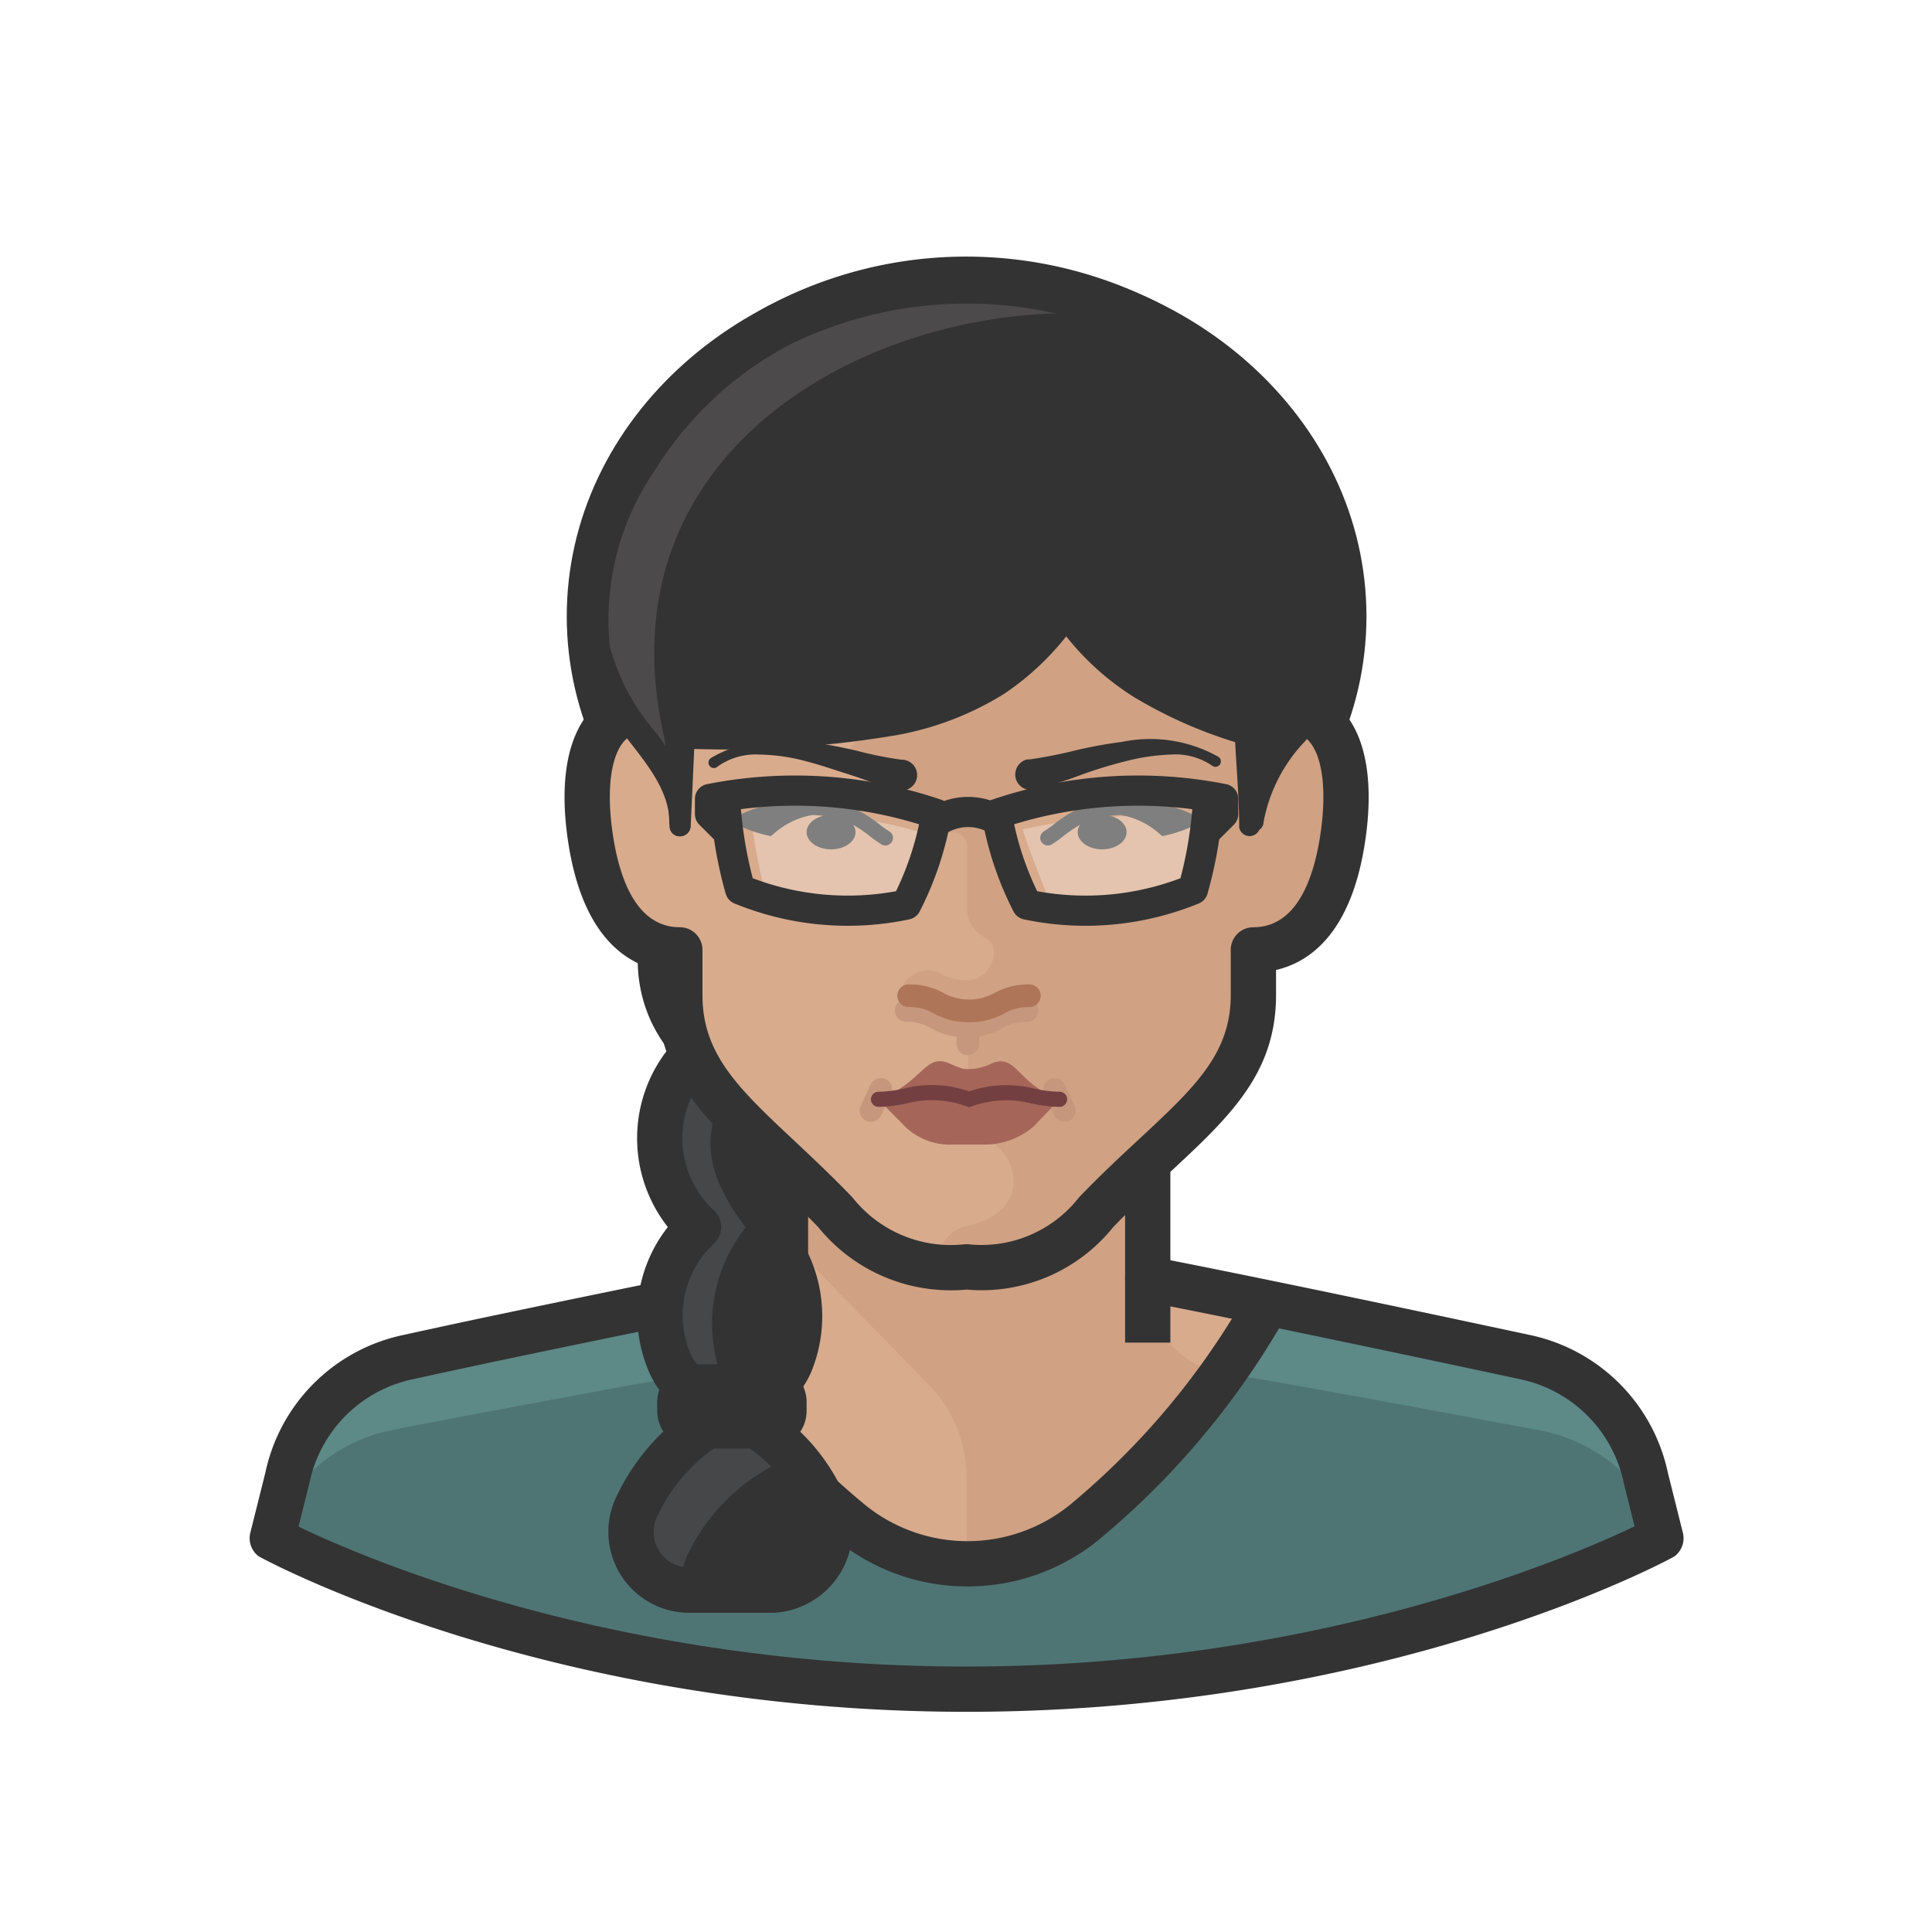 <svg xmlns="http://www.w3.org/2000/svg" viewBox="0 0 128 128"><title>vol-01$set-004@average-people-2-asian-female</title><g id="vol-01_set-004_average-people-2-asian-female" data-name="vol-01$set-004@average-people-2-asian-female"><g id="average-people-2-asian-female"><g id="average-people-2-asian-female-2"><g id="Icons"><path d="M64.04,64.523c-14.607,0-26.491-10.628-26.491-23.691S49.433,17.141,64.04,17.141,90.531,27.769,90.531,40.832,78.647,64.523,64.04,64.523Zm0-44.16c-12.83,0-23.268,9.183-23.268,20.469S51.21,61.301,64.04,61.301,87.309,52.118,87.309,40.832,76.87,20.363,64.04,20.363Z" fill="#333"></path><path d="M64.099,105.106a13.735,13.735,0,0,1-8.775-3.158A53.947,53.947,0,0,1,42.734,86.89l2.611-1.475A50.991,50.991,0,0,0,57.237,99.638a10.772,10.772,0,0,0,13.726-.001A50.503,50.503,0,0,0,82.731,85.478l2.617,1.467A53.487,53.487,0,0,1,72.88,101.944,13.742,13.742,0,0,1,64.099,105.106Z" fill="#333"></path><path d="M109.04,97.912a10.34,10.34,0,0,0-8-8l-18.68-4c-2-.46-4.2-.82-6.32-1.12v-9.8h-24v9.78c-2.22.3-4.44.7-6.64,1.18l-18.36,4a10.34,10.34,0,0,0-8,8l-1,4c.56.44,19.3,10,46,10s45.44-9.58,46-10Z" fill="#d8ab8d"></path><path d="M64.04,97.812v14.12c26.7,0,45.44-9.58,46-10l-1-4a10.34,10.34,0,0,0-8-8l-18.68-4c-2-.46-4.2-.82-6.32-1.12v-9.8h-24v7l9.6,9.84A8.94,8.94,0,0,1,64.04,97.812Z" fill="#d0a183"></path><path d="M80.98,90.972c1.02.2,11.48,2,11.48,2a60.634,60.634,0,0,0,7.3-3.32l-17.4-3.78c-2-.46-4.2-.82-6.32-1.12A6,6,0,0,0,80.98,90.972Z" fill="#d8ab8d"></path><path d="M109.04,97.912a10.34,10.34,0,0,0-8-8l-17-3.72a52.2,52.2,0,0,1-12.12,14.58,12.26,12.26,0,0,1-15.64,0,52.66,52.66,0,0,1-12.24-14.64c-7.18,1.56-13.86,3.04-17.04,3.76a10.34,10.34,0,0,0-8,8l-1,4c.56.44,19.3,10,46,10s45.44-9.58,46-10Z" fill="#5d8987"></path><path d="M110.04,101.912l-.36-1.46a10.92,10.92,0,0,0-7.42-5.64s-15.6-2.94-21.28-3.86a52.237,52.237,0,0,1-9.08,9.82,12.26,12.26,0,0,1-15.64,0,51.797,51.797,0,0,1-9.1-9.84c-2,.28-4.12.6-6.16.98-7.22,1.34-13.58,2.52-15.14,2.86a10.88,10.88,0,0,0-7.42,5.64l-.4,1.5c.56.44,19.3,10,46,10S109.48,102.352,110.04,101.912Z" fill="#4e7574"></path><path d="M64.099,105.106a13.735,13.735,0,0,1-8.775-3.158A53.947,53.947,0,0,1,42.734,86.89l2.611-1.475A50.991,50.991,0,0,0,57.237,99.638a10.772,10.772,0,0,0,13.726-.001A50.503,50.503,0,0,0,82.731,85.478l2.617,1.467A53.487,53.487,0,0,1,72.88,101.944,13.742,13.742,0,0,1,64.099,105.106Z" fill="#333"></path><path d="M64.04,113.412c-28.07,0-46.795-10.217-46.927-10.32a1.5,1.5,0,0,1-.528-1.544l1-4a11.819,11.819,0,0,1,9.147-9.104c8.48-1.879,24.85-5.15,25.014-5.183a1.5,1.5,0,0,1,.588,2.941c-.164.033-16.503,3.298-24.97,5.174A8.845,8.845,0,0,0,20.508,98.22l-.729,2.92c3.797,1.839,20.605,9.273,44.261,9.273,23.338,0,40.246-7.362,44.256-9.29l-.711-2.846a8.864,8.864,0,0,0-6.853-6.896C82.293,87.432,75.828,86.219,75.765,86.207a1.5,1.5,0,1,1,.551-2.949c.064.012,6.554,1.23,25.039,5.188a11.84,11.84,0,0,1,9.153,9.159l.987,3.943a1.501,1.501,0,0,1-.555,1.564C110.803,103.215,92.127,113.412,64.04,113.412Z" fill="#333"></path><rect x="74.54" y="76.972" width="3" height="11.98" fill="#333"></rect><rect x="50.54" y="78.932" width="3" height="10.021" fill="#333"></rect><path d="M50.52,69.512a8,8,0,0,0,.468-11.304q-.073-.079-.147-.156a8.361,8.361,0,0,0-2.42-1.76h0a8.12,8.12,0,0,0-3.86,10.78,8.278,8.278,0,0,0,1.74,2.42h0a8,8,0,0,0-.388,11.307q.044.047.088.093l.32.32a8.12,8.12,0,0,0-2.28,8.38,4.56,4.56,0,0,0,4.62,3.3,4.38,4.38,0,0,0,3.72-2.76,8.1,8.1,0,0,0-2-8.86h0a8,8,0,0,0,.388-11.307q-.044-.047-.088-.093l-.32-.32Z" fill="#333"></path><path d="M47.68,90.872a10.22,10.22,0,0,1,1.72-9.54c-2-2.74-3.56-5.72-.96-9.66a2.56,2.56,0,0,0,0-2.86,8,8,0,0,1-1.34-4.44,8.14,8.14,0,0,1,3.4-6.6,8.241,8.241,0,0,0-2.12-1.48,8,8,0,0,0-3.978,10.591q.048.105.099.209a7.998,7.998,0,0,0,1.78,2.44A8,8,0,0,0,45.933,80.84q.053.056.107.112l.32.32a8.1,8.1,0,0,0-2,8.88,4.36,4.36,0,0,0,4.88,2.7A4.68,4.68,0,0,1,47.68,90.872Z" fill="#454749"></path><path d="M48.348,94.443A5.855,5.855,0,0,1,42.913,90.68a9.433,9.433,0,0,1,1.333-9.384,9.519,9.519,0,0,1,.012-11.783,9.978,9.978,0,0,1-1.09-1.77A9.637,9.637,0,0,1,47.76,54.935a1.501,1.501,0,0,1,1.268-.006,9.294,9.294,0,0,1,2.905,2.096l.165.175A9.502,9.502,0,0,1,52.52,69.564,9.48,9.48,0,0,1,52.62,81.092a.354.354,0,0,0,.009.412,9.714,9.714,0,0,1,1.121,9.38,5.859,5.859,0,0,1-4.953,3.543C48.645,94.438,48.496,94.443,48.348,94.443Zm.059-36.452a6.632,6.632,0,0,0-2.529,8.462,7.013,7.013,0,0,0,1.446,2.001,1.499,1.499,0,0,1-.026,2.181,6.509,6.509,0,0,0-.37,9.185c.116.126.24.249.369.367a1.5,1.5,0,0,1,.011,2.198,6.491,6.491,0,0,0-1.645,7.093,2.918,2.918,0,0,0,2.911,1.957,2.827,2.827,0,0,0,2.449-1.801,6.686,6.686,0,0,0-.811-6.354,3.343,3.343,0,0,1-.001-3.976,6.49,6.49,0,0,0-.771-8.673,1.5,1.5,0,0,1,.209-2.361,6.507,6.507,0,0,0,.235-9.047l-.125-.132A6.38,6.38,0,0,0,48.406,57.991Z" fill="#333"></path><path d="M48.4,93.572a13.04,13.04,0,0,0-6.22,6.26,3.86,3.86,0,0,0,3.46,5.52h5.58a3.8,3.8,0,0,0,3.84-3.76v0a3.661,3.661,0,0,0-.28-1.46A13.14,13.14,0,0,0,48.4,93.572Z" fill="#333"></path><path d="M45.5,103.112a13.12,13.12,0,0,1,6.22-6.26,11.143,11.143,0,0,1,1.7,1,12.98,12.98,0,0,0-5-4.24,13.04,13.04,0,0,0-6.22,6.26,3.86,3.86,0,0,0,1.839,5.14l.001,0a3.62,3.62,0,0,0,1.18.34A3.999,3.999,0,0,1,45.5,103.112Z" fill="#454749"></path><path d="M45.64,106.852a5.36,5.36,0,0,1-4.814-7.665,14.569,14.569,0,0,1,6.932-6.97,1.5,1.5,0,0,1,1.227-.026,13.311,13.311,0,0,1,7.194,7.397,5.634,5.634,0,0,1,.285,1.428,5.501,5.501,0,0,1-5.151,5.833Zm2.795-11.612a11.565,11.565,0,0,0-4.896,5.228,2.361,2.361,0,0,0,2.108,3.385H51.22a2.45,2.45,0,0,0,1.627-.837,2.485,2.485,0,0,0,.622-1.81,2.562,2.562,0,0,0-.116-.612A10.249,10.249,0,0,0,48.435,95.239Z" fill="#333"></path><path d="M50.94,95.972h-4.9a2.502,2.502,0,0,1-2.5-2.5v-.58a2.502,2.502,0,0,1,2.5-2.5h4.9a2.502,2.502,0,0,1,2.5,2.5v.58A2.502,2.502,0,0,1,50.94,95.972Zm0-2.58h0Z" fill="#333"></path><path d="M64.04,22.932c16,0,21,9.18,21,20v4c3.46,0,4.56,3.42,4,8-.48,3.9-2,8-6,8v3c0,6-4.78,8.7-10.36,14.5a9.64,9.64,0,0,1-8.64,3.5,9.58,9.58,0,0,1-8.64-3.5c-5.58-5.8-10.36-8.5-10.36-14.5v-3c-4,0-5.52-4.1-6-8-.56-4.58.54-8,4-8v-4C43.04,32.112,48.04,22.932,64.04,22.932Z" fill="#d8ab8d"></path><path d="M85.04,46.932v-4c0-10.82-4.92-20-21-20a33.246,33.246,0,0,0-5.5.42v20.72a7.8,7.8,0,0,1-2.5,5.76.9.9,0,0,0,.4,1.54,5.16,5.16,0,0,1,3.72,3.86.98.98,0,0,0,1.54.58,3.502,3.502,0,0,1,1.16-.64.98.98,0,0,1,1.22.96v4.14a2.22,2.22,0,0,0,1.24,1.88c1.14.64.32,2.8-1.24,2.8h0a3.379,3.379,0,0,1-1.78-.46c-1.48-.74-2.86.78-2.54,1.36s.78-.1,2.22.6a4.779,4.779,0,0,0,2.18.64v7.36a.72.72,0,0,0,.58.76c2.62.62,4,4.98-.62,6h0a2.48,2.48,0,0,0-2,2.4v.48h2a9.58,9.58,0,0,0,8.64-3.5c5.58-5.8,10.36-8.5,10.36-14.5v-3c4,0,5.52-4.1,6-8C89.6,50.332,88.5,46.932,85.04,46.932Z" fill="#d0a183"></path><path d="M66.04,53.932a20.82,20.82,0,0,0,2,6,18.86,18.86,0,0,0,11-1,31.253,31.253,0,0,0,1-6.14A28.141,28.141,0,0,0,66.04,53.932Z" fill="#e4c4af"></path><path d="M69.76,60.232c-.88-2.12-1.82-4.6-2-5.28a38.502,38.502,0,0,1,12.12-.72,5.842,5.842,0,0,1,.12-1.44,28.761,28.761,0,0,0-14,1.14,20.82,20.82,0,0,0,2,6A17.555,17.555,0,0,0,69.76,60.232Z" fill="#d8ab8d"></path><path d="M62.04,53.932a20.82,20.82,0,0,1-2,6,18.86,18.86,0,0,1-11-1,31.261,31.261,0,0,1-1-6.14A28.141,28.141,0,0,1,62.04,53.932Z" fill="#e4c4af"></path><path d="M48.04,52.772a31.259,31.259,0,0,0,.98,6.14,10.773,10.773,0,0,0,1.76.64,50.655,50.655,0,0,1-1.04-5.44,28.142,28.142,0,0,1,11.64,1.16l.36.1a8.883,8.883,0,0,0,.3-1.46A28.86,28.86,0,0,0,48.04,52.772Z" fill="#d8ab8d"></path><path d="M47.18,50.172a9.341,9.341,0,0,1,6.4-1.02c1.08.14,2.12.34,3.16.58a24.574,24.574,0,0,0,2.98.6h0a1.02,1.02,0,1,1-.26,2h-.12c-1.14-.3-2-.68-3.08-1.02s-2-.66-2.94-.9a12.606,12.606,0,0,0-2.98-.42,4.36,4.36,0,0,0-2.78.78.36.36,0,1,1-.44-.56Z" fill="#333"></path><path d="M58.66,55.512c-1.16-.66-3.86-3.84-7.72-.66a8.316,8.316,0,0,1-1.52-.5,9.78,9.78,0,0,1,6.62-.52" fill="#7f7f7f"></path><path d="M58.66,56.016a.499.499,0,0,1-.249-.066,7.679,7.679,0,0,1-.719-.502,9.079,9.079,0,0,0-1.786-1.13,9.273,9.273,0,0,0-2.075-.322,5.149,5.149,0,0,0-2.57,1.245l-.19.156-.24-.054a8.742,8.742,0,0,1-1.613-.53l-1.032-.455,1.028-.465a10.242,10.242,0,0,1,4.632-.905,4.866,4.866,0,0,1,2.292.349l.037.011a.511.511,0,0,1,.145.065,9.732,9.732,0,0,1,1.98,1.23,6.642,6.642,0,0,0,.61.432.504.504,0,0,1-.249.941Z" fill="#7f7f7f"></path><path d="M80.34,50.752a4.3,4.3,0,0,0-2.78-.76,13.761,13.761,0,0,0-2.98.44,29.38,29.38,0,0,0-2.94.9,27.343,27.343,0,0,1-3.12.98,1.026,1.026,0,1,1-.46-2h.16a29.623,29.623,0,0,0,2.96-.58,29.941,29.941,0,0,1,3.16-.58,9.22,9.22,0,0,1,6.4,1,.361.361,0,0,1-.4.6Z" fill="#333"></path><path d="M64.04,68.722a4.528,4.528,0,0,1-2.341-.592,3.078,3.078,0,0,0-1.659-.428.75.75,0,1,1,0-1.5,4.528,4.528,0,0,1,2.341.592,3.431,3.431,0,0,0,3.318,0,4.528,4.528,0,0,1,2.341-.592.75.75,0,0,1,0,1.5,3.078,3.078,0,0,0-1.659.428A4.528,4.528,0,0,1,64.04,68.722Z" fill="#c6977d"></path><path d="M64.12,69.902a.75.75,0,0,1-.75-.75v-1.5a.75.75,0,0,1,1.5,0v1.5A.75.75,0,0,1,64.12,69.902Z" fill="#c6977d"></path><path d="M57.699,74.322a.741.741,0,0,1-.318-.071.75.75,0,0,1-.359-.998l.66-1.4a.75.75,0,0,1,1.357.639l-.66,1.4A.75.75,0,0,1,57.699,74.322Z" fill="#c6977d"></path><path d="M70.52,74.322a.75.75,0,0,1-.68-.431l-.659-1.4a.75.75,0,0,1,1.357-.639l.659,1.4a.75.75,0,0,1-.678,1.069Z" fill="#c6977d"></path><path d="M65.76,70.432a3.679,3.679,0,0,1-1.56.4c-.4,0-.44,0-1.36-.4-1.6-.64-1.7,1.32-4.66,2.4l1.86,1.88a4.3,4.3,0,0,0,3.1,1.12h2a5,5,0,0,0,3.34-1.2l1.72-1.8C67.38,71.812,67.36,69.812,65.76,70.432Z" fill="#a56659"></path><path d="M64.197,73.358l-.157-.053a6.556,6.556,0,0,0-3.956-.205A9.258,9.258,0,0,1,58.2,73.332a.5.5,0,1,1,0-1,8.297,8.297,0,0,0,1.689-.213,7.451,7.451,0,0,1,4.314.188,7.6,7.6,0,0,1,4.32-.183,8.312,8.312,0,0,0,1.677.208.5.5,0,0,1,0,1,9.141,9.141,0,0,1-1.87-.228,6.73,6.73,0,0,0-3.976.203Z" fill="#743f40"></path><path d="M64.2,67.722a4.583,4.583,0,0,1-2.335-.579,3.138,3.138,0,0,0-1.665-.421.75.75,0,1,1,0-1.5,4.583,4.583,0,0,1,2.335.579,3.504,3.504,0,0,0,3.33,0,4.583,4.583,0,0,1,2.335-.579.75.75,0,0,1,0,1.5,3.138,3.138,0,0,0-1.665.421A4.583,4.583,0,0,1,64.2,67.722Z" fill="#af7558"></path><ellipse cx="55.06" cy="55.132" rx="1.62" ry="1.14" style="fill:#7f7f7f"></ellipse><path d="M69.42,55.512c1.16-.66,3.86-3.84,7.72-.66a8.316,8.316,0,0,0,1.52-.5,9.78,9.78,0,0,0-6.62-.52" fill="#7f7f7f"></path><path d="M69.42,56.016a.504.504,0,0,1-.249-.941,6.643,6.643,0,0,0,.61-.432,9.821,9.821,0,0,1,1.98-1.23.512.512,0,0,1,.144-.065l.038-.011a4.878,4.878,0,0,1,2.292-.348,10.261,10.261,0,0,1,4.631.904l1.028.465-1.032.455a8.746,8.746,0,0,1-1.613.53l-.24.054-.191-.156A5.155,5.155,0,0,0,74.25,53.995a9.284,9.284,0,0,0-2.076.322h0a9.078,9.078,0,0,0-1.786,1.13,7.665,7.665,0,0,1-.719.502A.498.498,0,0,1,69.42,56.016Z" fill="#7f7f7f"></path><ellipse cx="73.02" cy="55.132" rx="1.62" ry="1.14" style="fill:#7f7f7f"></ellipse><path d="M62.993,85.486a11.286,11.286,0,0,1-8.778-4.18c-1.27-1.317-2.478-2.45-3.646-3.546C46.642,74.078,43.54,71.17,43.54,65.932V64.263c-2.317-.536-5.181-2.575-5.989-9.148-.439-3.59.101-6.356,1.559-8.003A4.854,4.854,0,0,1,41.54,45.619V42.932c0-13.864,7.99-21.5,22.5-21.5s22.5,7.636,22.5,21.5v2.688a4.855,4.855,0,0,1,2.431,1.492c1.458,1.647,1.997,4.413,1.559,8.002-.81,6.573-3.673,8.613-5.989,9.149v1.669c0,5.2-3.103,8.084-7.031,11.735-1.207,1.122-2.455,2.282-3.761,3.637a11.194,11.194,0,0,1-9.704,4.135C63.692,85.471,63.341,85.486,62.993,85.486ZM64.04,24.432c-12.939,0-19.5,6.225-19.5,18.5v4a1.5,1.5,0,0,1-1.5,1.5,2.086,2.086,0,0,0-1.685.668c-.847.957-1.149,3.017-.826,5.65.374,3.048,1.461,6.682,4.511,6.682a1.5,1.5,0,0,1,1.5,1.5v3c0,3.938,2.419,6.207,6.08,9.641,1.153,1.082,2.461,2.308,3.801,3.7q.045.048.088.1a8.308,8.308,0,0,0,7.374,3.067,1.613,1.613,0,0,1,.308,0,8.187,8.187,0,0,0,7.256-3.061c.029-.037.06-.072.093-.106,1.381-1.436,2.734-2.693,3.928-3.803C79.124,72.07,81.54,69.824,81.54,65.932v-3a1.5,1.5,0,0,1,1.5-1.5c3.048,0,4.136-3.635,4.512-6.684.321-2.632.019-4.691-.827-5.648a2.086,2.086,0,0,0-1.685-.668,1.5,1.5,0,0,1-1.5-1.5v-4C83.54,30.656,76.98,24.432,64.04,24.432Z" fill="#333"></path><path d="M65.797,55.349a2.754,2.754,0,0,0-3.312,0l-1.209-1.594a4.758,4.758,0,0,1,5.729,0Z" fill="#333"></path><path d="M64.04,18.752c-17.22,0-24.88,14.22-24.88,22,0,5.06,5.88,6.54,5.88,11.82,0-13.88,7.46-15.62,19-21.86,11.54,6.24,19,7.2,19,21.86,0-4.4,5.86-6.76,5.88-11.82C88.92,32.972,81.26,18.752,64.04,18.752Z" fill="#333"></path><path d="M56.16,61.336a19.796,19.796,0,0,1-7.498-1.478,1,1,0,0,1-.584-.653,28.386,28.386,0,0,1-.771-3.592l-.974-.974a.999.999,0,0,1-.293-.707v-1a.999.999,0,0,1,.806-.98,30.027,30.027,0,0,1,15.518,1.034.999.999,0,0,1,.662,1.115A21.761,21.761,0,0,1,60.93,60.389a.999.999,0,0,1-.685.521A19.894,19.894,0,0,1,56.16,61.336Zm-6.288-3.151a17.765,17.765,0,0,0,9.493.86A19.745,19.745,0,0,0,60.891,54.61a28.034,28.034,0,0,0-11.802-1.001A26.542,26.542,0,0,0,49.872,58.185Z" fill="#333"></path><path d="M64.04,18.752c-17.22,0-24.88,14.22-24.88,22,0,6.88,5.88,8.66,5.88,14v-6.1c15.64-.1,20.82-2.46,24.82-7.54a1.28,1.28,0,0,1,2,0c2,2.82,5.14,5.28,11.12,7.28v6.38c0-4.4,5.88-7.04,5.88-14C88.92,32.972,81.26,18.752,64.04,18.752Z" fill="#333"></path><path d="M64.04,18.752c-17.22,0-24.88,14.22-24.88,22,0,5.3,3.46,7.58,5.08,10.74v-1.7c-5.56-21.1,16-31.06,31.2-28.7A26.12,26.12,0,0,0,64.04,18.752Z" fill="#4c4a4a"></path><path d="M82.36,54.772a7,7,0,0,1,.94-3.54,32.303,32.303,0,0,1,1.78-2.82,15.519,15.519,0,0,0,2.62-5.52,17.44,17.44,0,0,0-2.9-11.62,23.201,23.201,0,0,0-8.88-8.38,26.68,26.68,0,0,0-23.72,0,23.341,23.341,0,0,0-8.86,8.34,17.44,17.44,0,0,0-2.94,11.58,14.36,14.36,0,0,0,2.78,5.4,10.48,10.48,0,0,1,2.56,6.38h0a.7.7,0,0,1-1.38,0c0-4-4.84-6.44-5.9-11.32a15.12,15.12,0,0,1,.2-6.96,25.54,25.54,0,0,1,12.14-16,28,28,0,0,1,26.42,0,25.46,25.46,0,0,1,9.6,9.56,24.443,24.443,0,0,1,2.58,6.3,15.02,15.02,0,0,1,.24,6.94,16.74,16.74,0,0,1-3.18,6,10.501,10.501,0,0,0-2.74,5.32.66.66,0,0,1-.659.661c-.014,0-.028,0-.041-.001A.64.64,0,0,1,82.36,54.772Z" fill="#333"></path><path d="M44.36,54.772l-.32-6.12a.92.92,0,0,1,.86-.96h0c2.38-.12,4.76-.24,7.1-.5a48.651,48.651,0,0,0,6.9-1.12,18.478,18.478,0,0,0,6.1-2.58,19.058,19.058,0,0,0,4.6-4.7h0a1.44,1.44,0,0,1,2-.28,1.662,1.662,0,0,1,.4.44,16,16,0,0,0,4.64,5.24,26.737,26.737,0,0,0,6.52,3.34h0a.92.92,0,0,1,.6.9c0,2.12-.18,4.26-.28,6.38a.7.7,0,0,1-1.38,0c0-2.12-.22-4.26-.3-6.38l.66.92a30.002,30.002,0,0,1-7.28-3.14,17.739,17.739,0,0,1-5.76-5.8h2.44a18.12,18.12,0,0,1-5.34,5.56,20.259,20.259,0,0,1-7.16,2.74,67.875,67.875,0,0,1-14.6.86l1.28-.94-.28,6.12a.7.7,0,0,1-.72.66.66.66,0,0,1-.68-.639Z" fill="#333"></path><path d="M71.92,61.336A19.887,19.887,0,0,1,67.835,60.91a.999.999,0,0,1-.685-.521,21.761,21.761,0,0,1-2.096-6.288.999.999,0,0,1,.662-1.115,30.026,30.026,0,0,1,15.518-1.034.999.999,0,0,1,.806.98v1a.999.999,0,0,1-.293.707l-.974.974a28.386,28.386,0,0,1-.771,3.592,1,1,0,0,1-.584.653A19.796,19.796,0,0,1,71.92,61.336Zm-3.205-2.291a17.745,17.745,0,0,0,9.493-.86,26.542,26.542,0,0,0,.783-4.575A28.063,28.063,0,0,0,67.19,54.61,19.75,19.75,0,0,0,68.715,59.045Z" fill="#333"></path></g></g></g></g></svg>